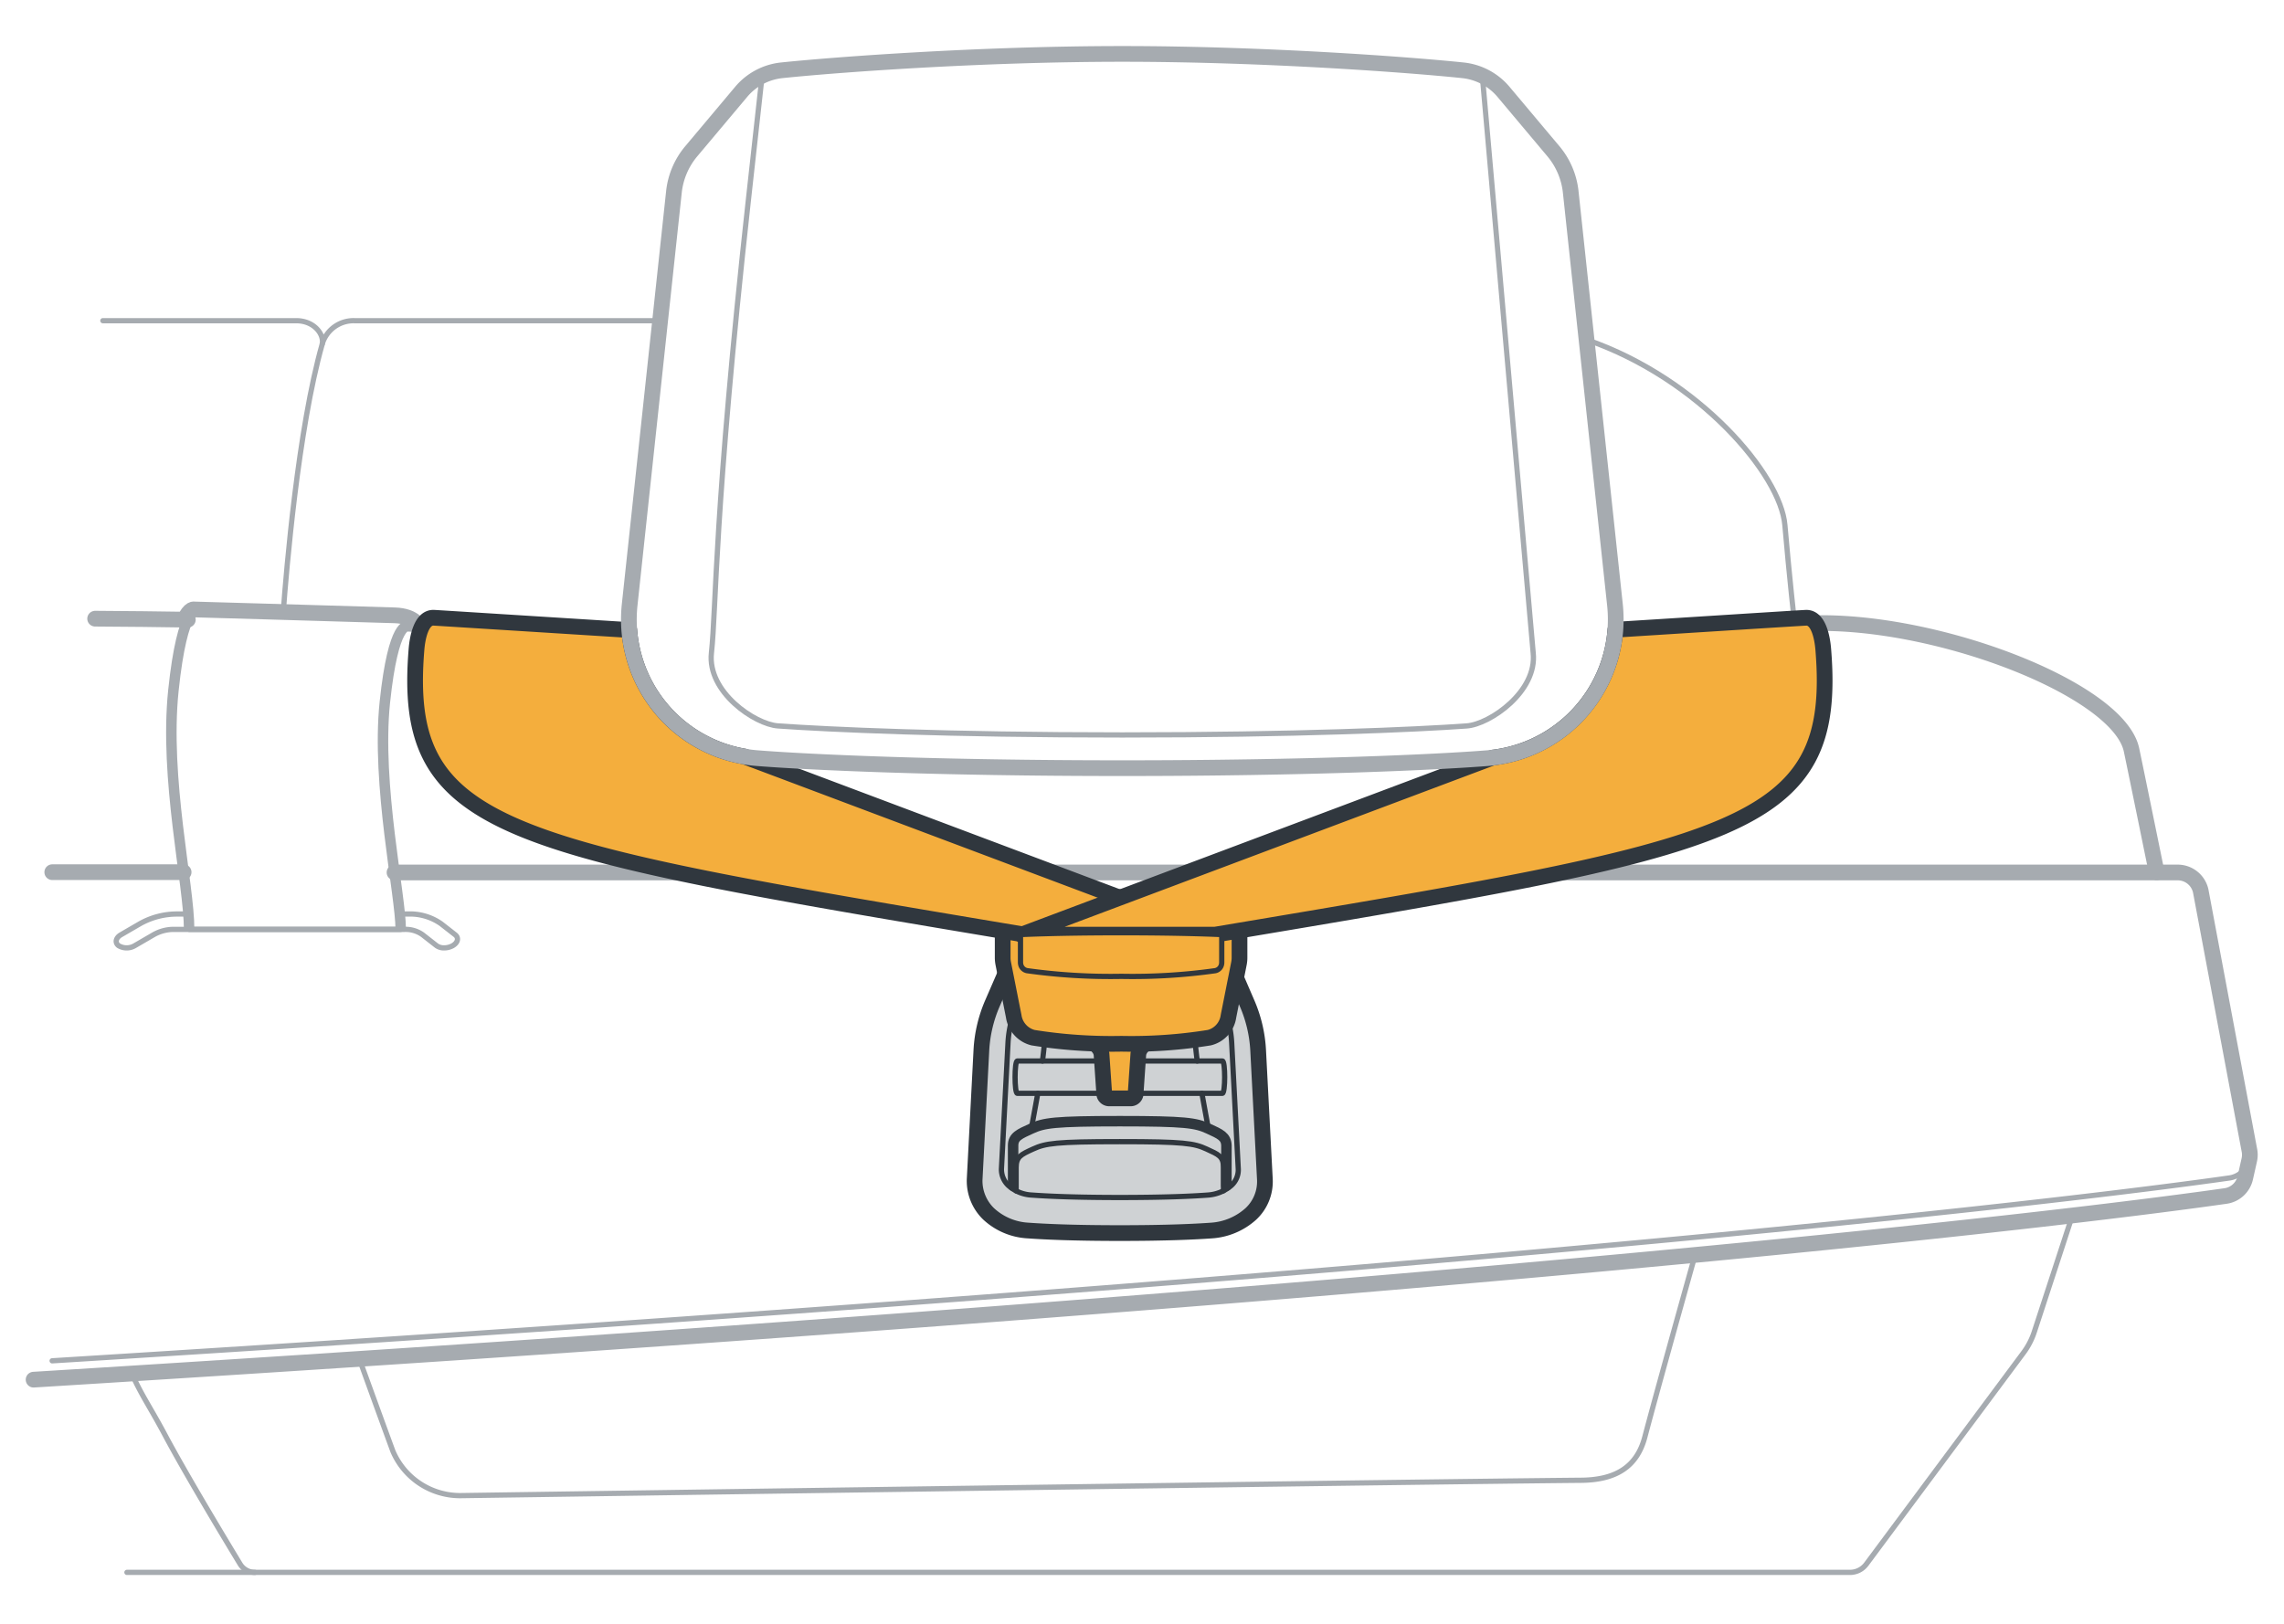 <svg xmlns="http://www.w3.org/2000/svg" width="218" height="155" viewBox="0 0 218 155"><g id="a69676c7-7f42-41fc-b3b9-d9ce1cb5c166" data-name="below"><path d="M38.156,87.26h.78a5.163,5.163,0,0,1,3.166.931l1.344,1.05c.366.286.263.75-.23,1.037a1.67,1.67,0,0,1-.825.214,1.2,1.2,0,0,1-.73-.214l-1.343-1.051a2.786,2.786,0,0,0-1.707-.5H16.605a3.891,3.891,0,0,0-1.928.5l-1.809,1.051a1.512,1.512,0,0,1-1.555,0c-.366-.287-.263-.751.229-1.037l1.809-1.05a7.223,7.223,0,0,1,3.578-.931h1.049" style="fill:none;stroke:#a6abb0;stroke-linecap:round;stroke-linejoin:round;stroke-width:0.5px"/><line x1="4.988" y1="83.266" x2="17.527" y2="83.266" style="fill:none;stroke:#a6abb0;stroke-linecap:round;stroke-linejoin:round;stroke-width:1.5px"/><path d="M17.569,59.136q-4.006-.06-8.473-.086" style="fill:none;stroke:#a6abb0;stroke-linecap:round;stroke-linejoin:round"/><path d="M30.761,32.831c-2.312,8.125-3.441,21.743-3.724,25.6" style="fill:none;stroke:#a6abb0;stroke-linecap:round;stroke-linejoin:round;stroke-width:0.5px"/><path d="M40,59.839s-.39-1.034-2.324-1.094c-7.265-.223-18.777-.553-18.777-.553s-1.469-.678-2.348,7.725,1.5,18.511,1.5,22.809h20.2c0-3.261-2.338-13.815-1.515-21.677s2.2-7.254,2.2-7.254Z" style="fill:none;stroke:#a6abb0;stroke-linecap:round;stroke-linejoin:round;stroke-width:0.5px"/><path d="M38.247,88.726c0-3.261-2.338-13.815-1.515-21.677s2.2-7.254,2.2-7.254L40,59.839s-.39-1.034-2.324-1.094c-7.265-.223-18.777-.553-18.777-.553s-1.469-.678-2.348,7.725,1.5,18.511,1.5,22.809" style="fill:none;stroke:#a6abb0;stroke-linejoin:round"/><path d="M40,59.839s-.39-1.034-2.324-1.094c-7.265-.223-19.094-.559-19.094-.559s-.456-.211-1.012,1.057" style="fill:none;stroke:#a6abb0;stroke-linecap:round;stroke-linejoin:round;stroke-width:1.5px"/><path d="M37.657,83.294H207.848a2.253,2.253,0,0,1,2.2,1.752l4.636,24.7a2.243,2.243,0,0,1,0,1l-.382,1.7a2.25,2.25,0,0,1-1.88,1.735c-11.483,1.636-66.016,8.674-209.215,17.534" style="fill:none;stroke:#a6abb0;stroke-linecap:round;stroke-linejoin:round;stroke-width:1.5px"/><path d="M17.928,59.159q-4.208-.068-8.848-.095" style="fill:none;stroke:#a6abb0;stroke-linecap:round;stroke-linejoin:round;stroke-width:1.5px"/><path d="M60.733,63.517a3.4,3.4,0,0,0-3.114-2.661c-3.928-.239-9.707-.648-17.617-1.017" style="fill:none;stroke:#a6abb0;stroke-linecap:round;stroke-linejoin:round"/><path d="M214.661,110.723a2.249,2.249,0,0,1-1.883,1.738c-11.455,1.632-65.677,8.63-207.8,17.454" style="fill:none;stroke:#a6abb0;stroke-linecap:round;stroke-linejoin:round;stroke-width:0.5px"/><path d="M154.952,63.936a3.221,3.221,0,0,1,2.981-3.565c2.9-.2,7.684-.5,14.421-.847,11.949-.61,29.852,6.2,31.092,12.071.468,2.218,2.193,10.673,2.4,11.682" style="fill:none;stroke:#a6abb0;stroke-linecap:round;stroke-linejoin:round;stroke-width:1.5px"/><path d="M197.807,116.019l-3.642,11.138a6.938,6.938,0,0,1-1.026,1.983l-15.008,20.191a1.939,1.939,0,0,1-1.556.782H12.116" style="fill:none;stroke:#a6abb0;stroke-linecap:round;stroke-linejoin:round;stroke-width:0.5px"/><path d="M12.567,131.109c.958,2.137,1.786,3.265,3.163,5.852,2.029,3.815,5.844,10.143,7.188,12.358a1.653,1.653,0,0,0,1.411.794" style="fill:none;stroke:#a6abb0;stroke-linecap:round;stroke-linejoin:round;stroke-width:0.5px"/><path d="M171.291,59.578s-.52-4.66-.931-9.459-8.152-13.962-18.883-17.675" style="fill:none;stroke:#a6abb0;stroke-linecap:round;stroke-linejoin:round;stroke-width:0.5px"/><path d="M62.967,30.616H33.824a3.119,3.119,0,0,0-3.062,2.2c.165-.89-.759-2.2-2.5-2.2H9.819" style="fill:none;stroke:#a6abb0;stroke-linecap:round;stroke-linejoin:round;stroke-width:0.5px"/><path d="M161.8,119.785c-1.5,5.339-3.892,13.932-4.807,17.409-.73,2.775-2.682,4.1-6.1,4.126-15.977.145-87.3,1.178-106.812,1.464a6.975,6.975,0,0,1-6.584-4.249c-1.031-2.809-2.259-6.2-3.21-8.825" style="fill:none;stroke:#a6abb0;stroke-linecap:round;stroke-linejoin:round;stroke-width:0.5px"/></g><g id="b0e98ca3-0399-4dc0-832a-c0b3b07ef1b7" data-name="illustration"><path d="M96.341,92.066a4.6,4.6,0,0,1,1.784-1.988,6.465,6.465,0,0,1,2.858-.927c1.562-.136,3.548-.206,5.9-.206s4.341.07,5.9.206a6.469,6.469,0,0,1,2.858.927,4.588,4.588,0,0,1,1.783,1.988l1.6,3.706a12.976,12.976,0,0,1,1.061,4.488l.644,12.348a4.228,4.228,0,0,1-1.348,3.291,6.217,6.217,0,0,1-3.739,1.577c-1.523.111-4.28.244-8.765.244s-7.242-.133-8.764-.244a5.993,5.993,0,0,1-3.739-1.577,4.378,4.378,0,0,1-1.348-3.291l.644-12.349a12.976,12.976,0,0,1,1.061-4.487Z" style="fill:#cfd2d4;stroke:#30373e;stroke-linecap:round;stroke-linejoin:round;stroke-width:1.5px"/><path d="M106.886,114.324c-4.314,0-6.944-.126-8.39-.232a3.617,3.617,0,0,1-2.256-.92,2.126,2.126,0,0,1-.658-1.559l.628-12.055a10.559,10.559,0,0,1,.864-3.647l1.565-3.618a2.36,2.36,0,0,1,.893-.958,4.044,4.044,0,0,1,1.79-.57c1.457-.128,3.33-.192,5.563-.192s4.107.064,5.565.192a4.04,4.04,0,0,1,1.79.571,2.356,2.356,0,0,1,.892.957l1.565,3.618a10.559,10.559,0,0,1,.864,3.647l.628,12.055a2.007,2.007,0,0,1-.658,1.559,3.831,3.831,0,0,1-2.256.92C113.829,114.2,111.2,114.324,106.886,114.324Z" style="fill:none;stroke:#30373e;stroke-linecap:round;stroke-linejoin:round;stroke-width:0.5px"/><path d="M117.058,113.2v-3.85c-.029-.844-.609-1.092-1.723-1.6-1.2-.549-2.17-.713-8.449-.713s-7.249.164-8.45.713c-1.113.508-1.73.757-1.739,1.6v3.858" style="fill:none;stroke:#30373e;stroke-linecap:round;stroke-linejoin:round"/><path d="M96.988,113.694V111.46c0-1.028.452-1.233,1.626-1.769s2.123-.7,8.267-.7,7.092.161,8.266.7,1.631.7,1.629,1.769v2.224" style="fill:none;stroke:#30373e;stroke-linecap:round;stroke-linejoin:round;stroke-width:0.5px"/><path d="M116.674,104.379H97.1c-.285,0-.285-3.087,0-3.087h19.579C116.962,101.292,116.962,104.379,116.674,104.379Z" style="fill:none;stroke:#30373e;stroke-linecap:round;stroke-linejoin:round;stroke-width:0.5px"/><path d="M99.5,101.292a57.826,57.826,0,0,0,.443-8.949" style="fill:none;stroke:#30373e;stroke-linecap:round;stroke-linejoin:round;stroke-width:0.5px"/><path d="M98.436,107.754c.159-.865.3-1.611.419-2.275q.1-.549.2-1.1" style="fill:none;stroke:#30373e;stroke-linecap:round;stroke-linejoin:round;stroke-width:0.5px"/><path d="M114.271,101.292a57.826,57.826,0,0,1-.443-8.949" style="fill:none;stroke:#30373e;stroke-linecap:round;stroke-linejoin:round;stroke-width:0.5px"/><path d="M115.335,107.754c-.159-.865-.3-1.611-.419-2.275q-.1-.549-.2-1.1" style="fill:none;stroke:#30373e;stroke-linecap:round;stroke-linejoin:round;stroke-width:0.5px"/><path d="M110.144,97.652v1.835a1.4,1.4,0,0,0-1.492,1.132l-.266,3.858a.474.474,0,0,1-.5.384H105.9a.474.474,0,0,1-.5-.384l-.266-3.858a1.4,1.4,0,0,0-1.491-1.132V97.6Z" style="fill:#f4ae3d;stroke:#30373e;stroke-linecap:round;stroke-linejoin:round;stroke-width:1.5px"/><path d="M107.031,99.647a47.414,47.414,0,0,1-8.428-.581,2.476,2.476,0,0,1-1.846-2.039l-1-5.046a2.9,2.9,0,0,1-.055-.546V88.619a1.6,1.6,0,0,1,1.546-1.644h.236a1.162,1.162,0,0,0,.707-.252l.777-.618a2.071,2.071,0,0,1,1.266-.445h13.541a2.063,2.063,0,0,1,1.262.441l.782.626a1.182,1.182,0,0,0,.706.248h.237a1.6,1.6,0,0,1,1.545,1.644v2.816a2.825,2.825,0,0,1-.054.547l-1,5.044a2.442,2.442,0,0,1-1.83,2.039A46.863,46.863,0,0,1,107.031,99.647Z" style="fill:#f4ae3d;stroke:#30373e;stroke-linecap:round;stroke-linejoin:round;stroke-width:1.5px"/><path d="M97.4,89.223v-.377a.5.5,0,0,1,.436-.489,2.667,2.667,0,0,0,1.408-.572l.786-.625a.41.41,0,0,1,.237-.085h13.465a.423.423,0,0,1,.247.092l.759.609a2.772,2.772,0,0,0,1.426.581.494.494,0,0,1,.435.482l.007.384" style="fill:none;stroke:#30373e;stroke-linecap:round;stroke-linejoin:round;stroke-width:0.5px"/><path d="M116.287,89.23H97.807c-50.037-8.4-59.483-9.818-58.053-27.253.083-1,.426-3.066,1.664-3,1.182.069,16.857,1.059,18.645,1.169A13.253,13.253,0,0,0,71.035,72.221h.014Z" style="fill:#f4ae3d;stroke:#30373e;stroke-linecap:round;stroke-linejoin:round;stroke-width:1.5px"/><path d="M115.97,89.23H97.49l44.977-16.9a13.293,13.293,0,0,0,11.715-12.21c3.149-.193,17.063-1.086,18.177-1.141,1.238-.069,1.581,1.993,1.664,3C175.453,79.412,165.993,80.829,115.97,89.23Z" style="fill:#f4ae3d;stroke:#30373e;stroke-linecap:round;stroke-linejoin:round;stroke-width:1.5px"/><path d="M116.611,89.223v2.652a.888.888,0,0,1-.016.172.762.762,0,0,1-.609.624,56.773,56.773,0,0,1-8.958.54,57.237,57.237,0,0,1-9-.543.769.769,0,0,1-.609-.624.885.885,0,0,1-.017-.171v-2.65s3.4-.176,9.6-.176S116.611,89.223,116.611,89.223Z" style="fill:#f4ae3d;stroke:#30373e;stroke-linecap:round;stroke-linejoin:round;stroke-width:0.5px"/><path d="M154.141,57.728A13.276,13.276,0,0,1,142,72.378c-4.66.372-16.94.958-34.877.958S76.9,72.75,72.243,72.377A13.276,13.276,0,0,1,60.1,57.727L64.327,18.3a7.227,7.227,0,0,1,1.651-3.858l4.765-5.673a5.854,5.854,0,0,1,3.876-2.058c4.846-.507,18.737-1.564,32.5-1.564s27.655,1.057,32.5,1.564A5.858,5.858,0,0,1,143.5,8.764l4.765,5.673a7.23,7.23,0,0,1,1.651,3.858Z" style="fill:none;stroke:#a6abb0;stroke-linecap:round;stroke-linejoin:round;stroke-width:1.5px"/><path d="M141.482,7.22l4.855,55.112c.407,3.681-4.136,6.815-6.349,6.973-4.808.344-16.332.86-32.868.86-16.774,0-28.028-.52-32.87-.863-2.193-.156-6.759-3.235-6.347-6.972.473-4.284.232-13.36,3.53-43.251L72.741,7.228" style="fill:none;stroke:#a6abb0;stroke-linecap:round;stroke-linejoin:round;stroke-width:0.5px"/></g></svg>